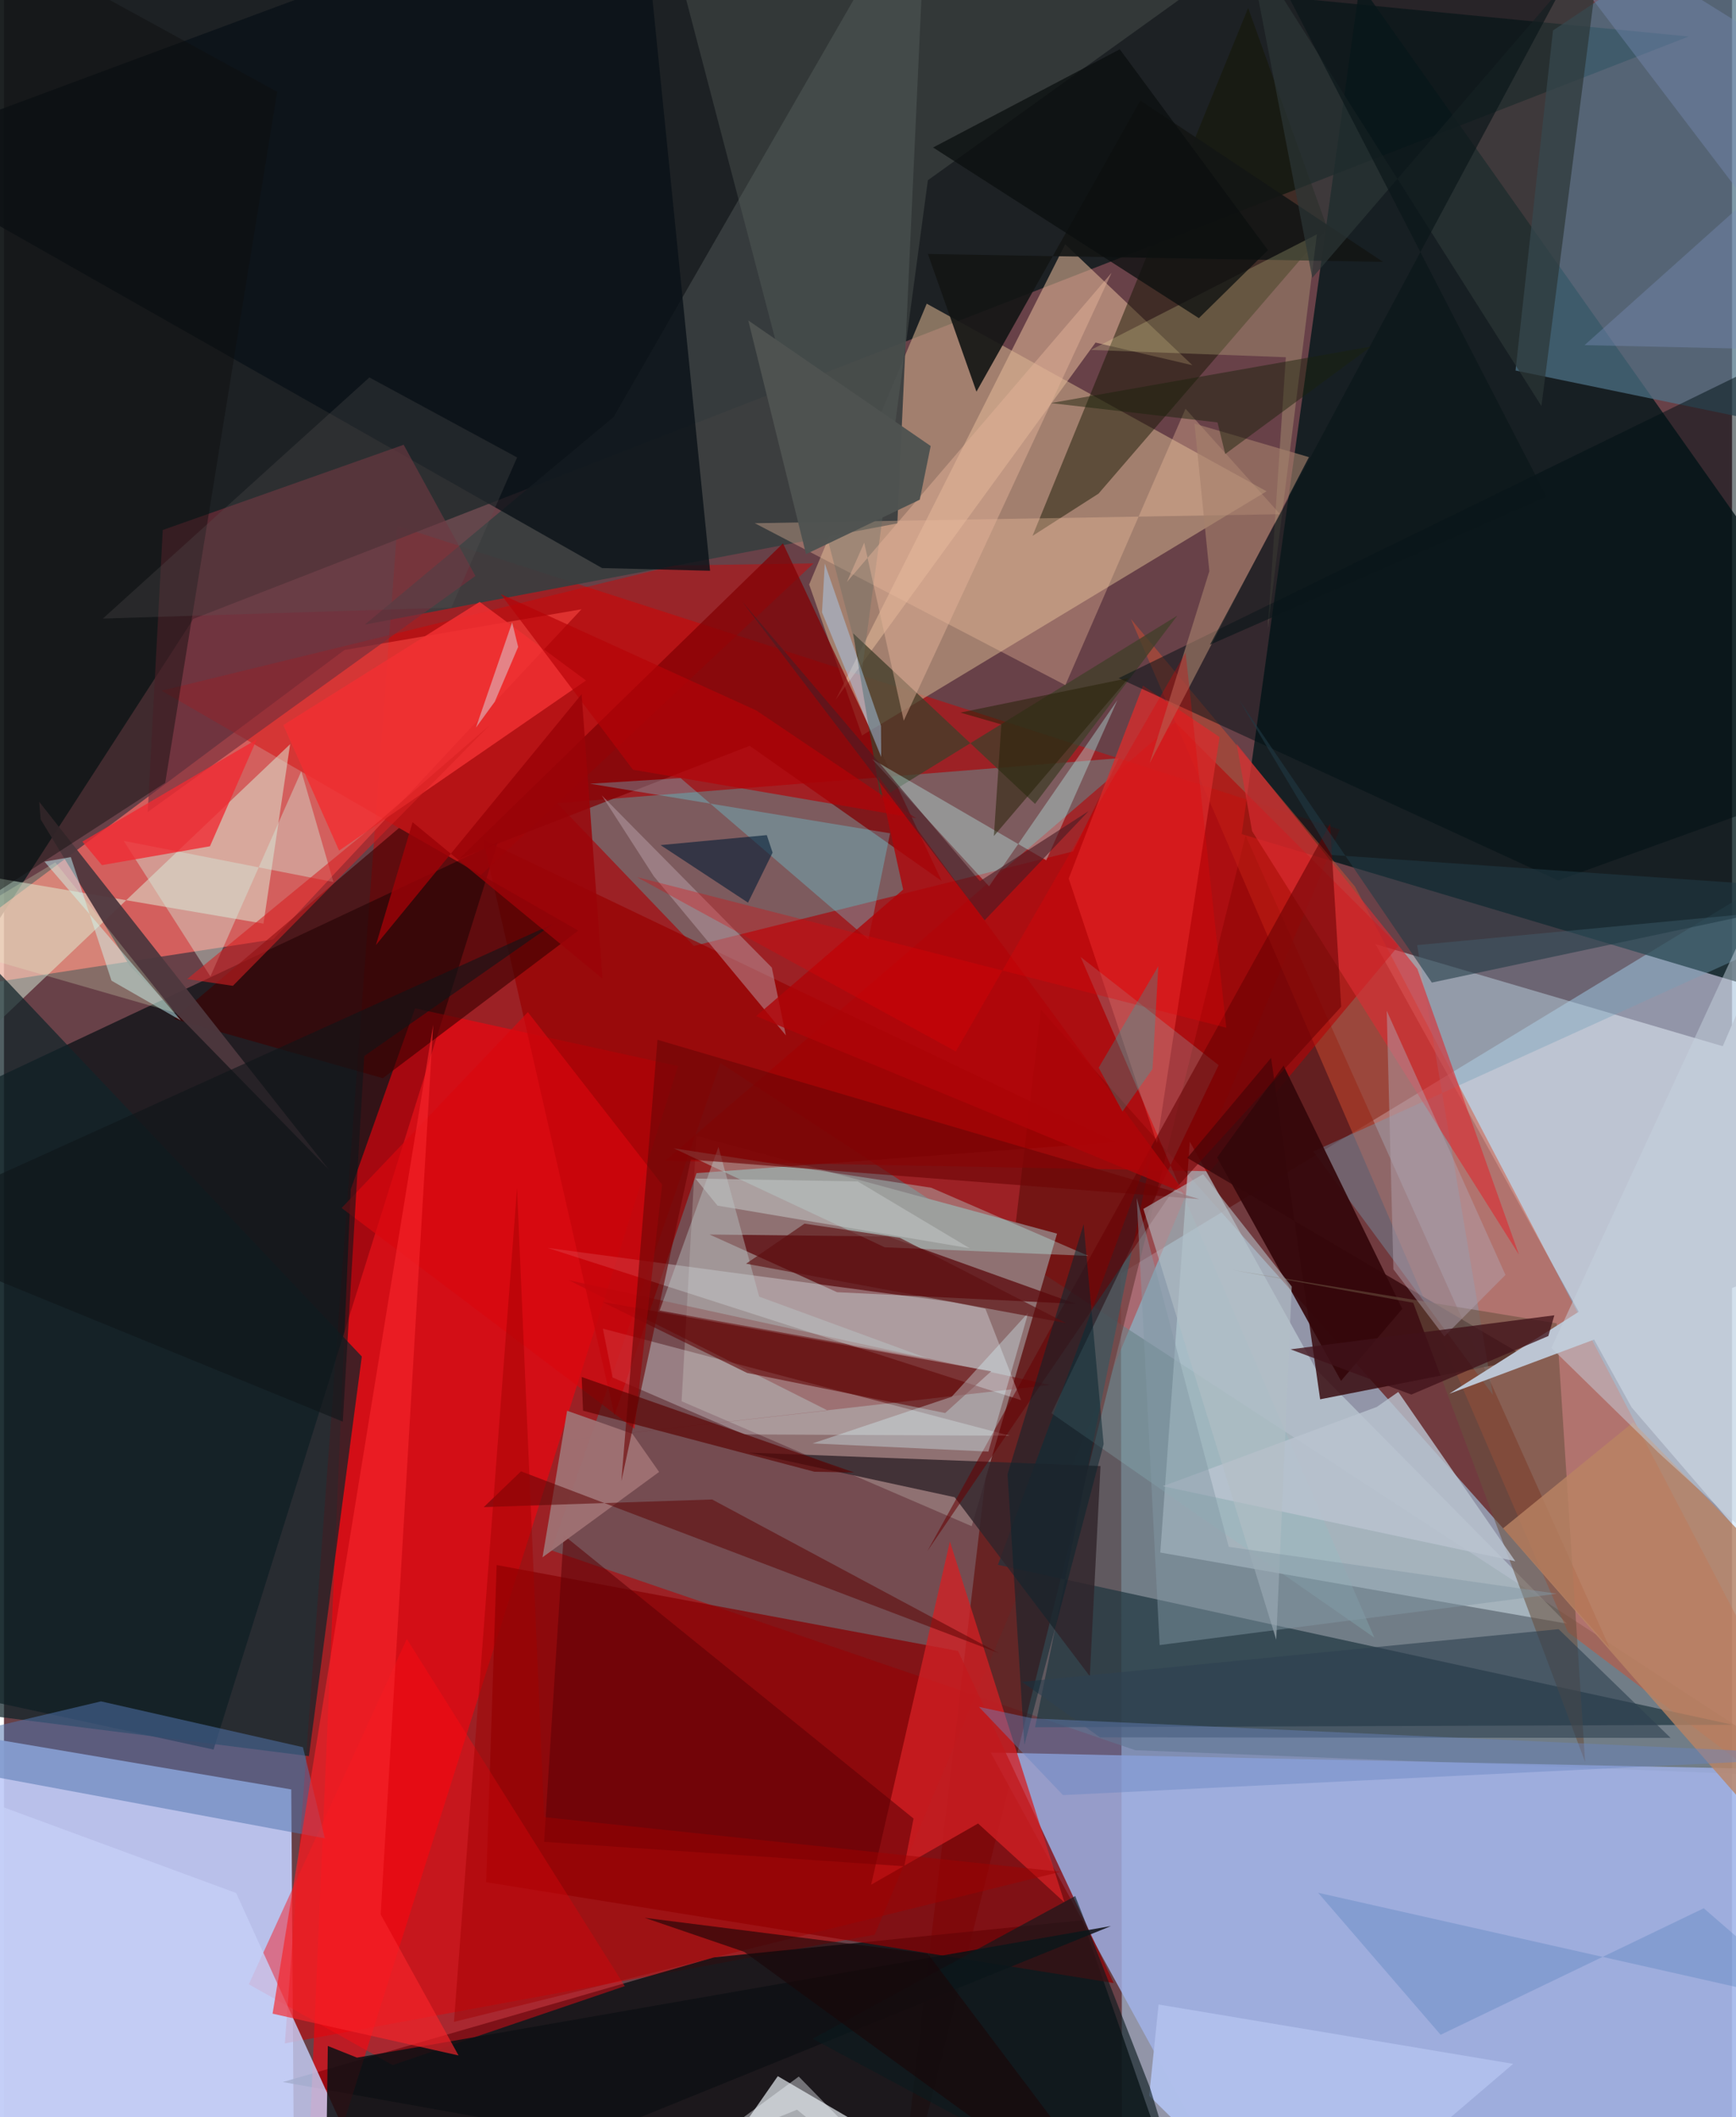 <svg xmlns="http://www.w3.org/2000/svg" width="228" height="278" viewBox="0 0 836 1024"><path fill="#684148" d="M0 0h836v1024H0z"/><path fill="#b2d2f0" fill-opacity=".576" d="M540.878 1058.87l-.514-442.939L898 398.806v660.523z"/><path fill="#c1cbf8" fill-opacity=".918" d="M-57.66 1013.6L-62 831.451l200.986 34.03L140.543 1086z"/><path fill="#d30102" fill-opacity=".49" d="M421.238 935.725l-285.349 52.6 54.423-733.961L646.205 401.22z"/><path fill="#151e20" fill-opacity=".906" d="M-2.893-62L814.99 17.664 91.6 299.344-62 537.018z"/><path fill="#001619" fill-opacity=".78" d="M655.94-7.771L898 334.696l-12.486 154.302-286.715-85.559z"/><path fill="#000d11" fill-opacity=".675" d="M-62 548.794V810.82l163.401 35.38 137.513-438.873z"/><path fill="#5b6c71" fill-opacity=".58" d="M346.588 514.148l529.117 345.253-328.41-12.885-282.526-96.667z"/><path fill="#61100d" fill-opacity=".671" d="M430.99 1086l169.662-681.899 176.13 392.89-275.106-308.57z"/><path fill="#0b0f12" fill-opacity=".808" d="M521.755 928.748l-178.328 17.97-208.497 60.286L576.288 1086z"/><path fill="#ff6b66" fill-opacity=".71" d="M279.4 294.68l-114.694 19.695L-62 483.886l192.214-29.524z"/><path fill="#a1b3e9" fill-opacity=".8" d="M844.083 855.432L884.113 1086l-293.092-30.397L477.339 847.65z"/><path fill="#c5a484" fill-opacity=".631" d="M389.536 282.705l25.565 73.031 195.697-118.108-164.382-90.743z"/><path fill="#fd010b" fill-opacity=".565" d="M326.106 515.612L145.59 1086l22.166-510.717 31.113-87.595z"/><path fill="#ecf6ff" fill-opacity=".478" d="M898 525.553v283.585L787.365 680.634l-123.85-223.982z"/><path fill="#bfced7" fill-opacity=".659" d="M573.681 552.183l-14.277 198.725 196.72 34.384L634.758 662.29z"/><path fill="#d44e2e" fill-opacity=".478" d="M545.176 299.373L756.57 789.377 898 896.287 653.586 428.781z"/><path fill="#1d343f" fill-opacity=".69" d="M480.862 756.837l75.666-205.34-57.702 283.913 337.51-1.18z"/><path fill="#6f777a" fill-opacity=".671" d="M267.664 388.457l271.73-21.74-22.158 45.083-183.454 45.708z"/><path fill="#870205" fill-opacity=".753" d="M536.877 959.132l-75.321-160.608-223.211-41.577-5.067 153.41z"/><path fill="#4e7286" fill-opacity=".722" d="M749.382 14.738l-18.131 164.475L898 213.638 864.562-62z"/><path fill="#8f7172" d="M335.01 549.357l174.439 47.303-41.283 141.504-140.347-60.43z"/><path fill="#383e3f" fill-opacity=".925" d="M174.576 302.1l120.361-100.398L446.655-62l-14.458 315.149z"/><path fill="#b80003" fill-opacity=".569" d="M674.637 457.44L566.536 349.325 319.828 561.469l263.675 5.026z"/><path fill="#36090c" fill-opacity=".831" d="M572.451 560.032l164.944 96.977-100.66 19.785-23.74-165.11z"/><path fill="#d80000" fill-opacity=".435" d="M230.62 423.323l161.062-150.83-67.182.995-248.236 60.575z"/><path fill="#dcfbe4" fill-opacity=".471" d="M138.442 359.934l-12.901 86.797-168.056-28.672 37.86 78.061z"/><path fill="#6b0708" fill-opacity=".514" d="M257.923 698.056l140.588-15.838-125.224-63.004 232.764 50.65z"/><path fill="#e0e6eb" fill-opacity=".718" d="M354.252 1033.069l39.07 52.931h120.902l-139.857-81.831z"/><path fill="#091117" fill-opacity=".788" d="M341.599 276.066l-52.263-1.32L-62 75.306 307.517-62z"/><path fill="#e2b898" fill-opacity=".561" d="M528.083 165.69L402.3 338.52l111.1-220.39 61.538 58.52z"/><path fill="#11242a" fill-opacity=".729" d="M147.543 849.378l-191.147-24.2L-62 407.47l235.118 248.624z"/><path fill="#131602" fill-opacity=".475" d="M640.22 110.4L529.529 238.747l-31.94 20.445L601.905 3.88z"/><path fill="#d42024" fill-opacity=".761" d="M457.622 745.544l-38.11 166.036 51.736-29.622 41.806 38.18z"/><path fill="#fd0a14" fill-opacity=".439" d="M118.462 959.732l76.419-167.052 105.454 167.942-112.308 38.175z"/><path fill="#5b090b" fill-opacity=".749" d="M403.036 624.992l-61.677-27.891 86.356.959 90.88 32.572z"/><path fill="#c5cef6" fill-opacity=".824" d="M189.957 1086L112.32 915.575-62 851.36l41.905 173.725z"/><path fill="#980000" fill-opacity=".694" d="M537.768 552.385l-305.92-146.226 63.51 278.39 39.68-117.153z"/><path fill="#74a2b9" fill-opacity=".38" d="M898 436.876L633.46 556.93l86.881 117.787-36.684-217.598z"/><path fill="#820104" fill-opacity=".733" d="M220.433 415.184l156.449-152.379 76.74 163.256-92.878-65.341z"/><path fill="#ebf9fe" fill-opacity=".318" d="M458.74 629.775l16.052 3.206 17.263 44.234-229.109-73.666z"/><path fill="#5276af" fill-opacity=".522" d="M144.636 845.058l10.623 44.086L-62 848.718l108.935-25.826z"/><path fill="#742f3a" fill-opacity=".655" d="M76.827 256.339L69.56 392.73l158.524-114.164-34.718-63.448z"/><path fill="#eefdff" fill-opacity=".286" d="M358.067 693.764l-63.628-27.524-4.703-23.622 196.844 51.783z"/><path fill="#30242a" fill-opacity=".812" d="M525.312 810.742l-65.382-86.585-99.554-21.571 170.099 6.5z"/><path fill="#bafff9" fill-opacity=".322" d="M448.611 574.46l76.04 32.98-98.547-4.168-102.091-47.87z"/><path fill="#d82c2c" fill-opacity=".773" d="M588.09 356.502l-37.065-24.88-35.93 93.306 42.671 127.998z"/><path fill="#423e2a" fill-opacity=".776" d="M424.131 386.207l143.513-88.458-68.848 91.058-87.999-82.517z"/><path fill="#001014" fill-opacity=".502" d="M539.273 327.998L857.274 172.8 898 373.128l-146.146 52.71z"/><path fill="#3c0000" fill-opacity=".631" d="M191.139 400.457L82.304 492.803l100.98 28.685 94.563-71.374z"/><path fill="#131514" fill-opacity=".906" d="M667.117 126.655l-220.133-3.812 23.484 66.59 79.305-140.83z"/><path fill="#34070a" fill-opacity=".925" d="M676.476 633.038l-57.43-117.632-32.149 44.428 59.935 108.042z"/><path fill="#f4c3a2" fill-opacity=".341" d="M513.475 331.379l-150.257-78.322 254.126-4.359-45.74-51.001z"/><path fill="#606963" fill-opacity=".325" d="M654.644-62L446.97 87.172 415.103 324.2 328.32-6.753z"/><path fill="#8fc1c6" fill-opacity=".255" d="M520.874 462.85l66.738 52.326-80.852 168.362 156.199 108.53z"/><path fill="#bef8f4" fill-opacity=".357" d="M538.656 338.631l-62.09 90.046-56.614-61.538 84.282 48.968z"/><path fill="#0e1114" fill-opacity=".863" d="M535.536 931.561L170.782 995.21l-14.104-5.636-1.34 96.426z"/><path fill="#6ef" fill-opacity=".282" d="M327.36 376.342l-43.83 2.72 145.15 23.978-10.478 51.36z"/><path fill="#69503f" fill-opacity=".565" d="M751.134 640.046l13.789 212.178-83.148-222.114-88.03-15.963z"/><path fill="#fafaab" fill-opacity=".204" d="M635.148 113.37l-23.723 190.58 8.7-131.172-94.328-3.52z"/><path fill="#4e373e" fill-opacity=".945" d="M17.052 387.792l.702 8.521 42.974 70.658 96.373 98.65z"/><path fill="#5b0004" fill-opacity=".541" d="M270.78 742.538L440.032 879.56l-4.49 23.078-174.231-11.79z"/><path fill="#c8faff" fill-opacity=".478" d="M32.347 414.544l-12.736 2.217 65.971 76.791-33.561-19.233z"/><path fill="#2c3636" fill-opacity=".69" d="M743.78 196.385l28.896-224.482L632.93 134.41 601.504-28.116z"/><path fill="#a5816b" fill-opacity=".624" d="M554.232 369.19l28.903-92.93-7.196-71.382 55.377 16.218z"/><path fill="#bbc8c8" fill-opacity=".424" d="M317.198 633.866l28.459-79.154 19.69 72.425 81.95 30.042z"/><path fill="#da2d34" fill-opacity=".627" d="M603.822 402.012l-7.523-42.295 87.485 108.953 49.14 138.198z"/><path fill="#d4eedf" fill-opacity=".404" d="M159.395 426.599l-15.535-53.59-44 99.255L57.939 406.7z"/><path fill="#9f7073" fill-opacity=".961" d="M272.434 682.339l31.59 11.142 12.917 18.443-56.405 41.3z"/><path fill="#bcc5d3" d="M898 599.765l-198.782 74.342 82.389-52.169L898 351.602z"/><path fill="#bba2aa" fill-opacity=".482" d="M371.46 467.959l-82.266-83.265 25.122 39.04 63.952 77.04z"/><path fill="#5e0001" fill-opacity=".573" d="M477.612 663.222l-22.29 20.212-95.792-19.39-70.21-34.405z"/><path fill="#ba8464" fill-opacity=".796" d="M788.173 687.928L898 800.658v136.068L725.235 739.195z"/><path fill="#bac4d0" fill-opacity=".808" d="M664.134 680.495L560.62 718.828l170.512 36.287-56.602-81.878z"/><path fill="#d9070f" fill-opacity=".663" d="M253.446 489.523l-90.092 94.74 141.668 106.825 13.391-118.139z"/><path fill="#2e4150" fill-opacity=".612" d="M530.258 840.301l276.005.254-54.156-52.589-259.594 25.496z"/><path fill="#6e0606" fill-opacity=".631" d="M578.34 579.98l-246.055-19.11-33.605 155.493 17.483-213.452z"/><path fill="#f52329" fill-opacity=".659" d="M219.911 994.15l-89.957-20.218 77.7-478.356-25.4 430.35z"/><path fill="#f13032" fill-opacity=".843" d="M230.136 291.118l-94.986 59.577 26.986 60.711 119.456-82.277z"/><path fill="#5d0707" fill-opacity=".557" d="M232.13 728.93l17.993-17.289 231.234 87.942-138.785-74.342z"/><path fill="#0e0f0f" fill-opacity=".447" d="M-19.72 442.023L-62-62 132.178 44.396 78.012 378.612z"/><path fill="#670003" fill-opacity=".557" d="M446.717 750.214l194.828-351.756 5.381 88.447-82.324 90.39z"/><path fill="#daf9ff" fill-opacity=".341" d="M495.52 634.902l-37.062 40.68-67.251 22.537 85.037 3.96z"/><path fill="#07242e" fill-opacity=".51" d="M493.66 843.931l-8.144-130.92 36.799-120.939 9.68 106.394z"/><path fill="#af0508" fill-opacity=".792" d="M571.577 577.357l-207.712-85.883 71.14-61.206-12.064-54.866z"/><path fill="#213b44" fill-opacity=".573" d="M690.771 475.24l-93.268-136.728 44.764 75.006L898 431.125z"/><path fill="#b0a2af" fill-opacity=".471" d="M726.39 616.632l-29.575 29.744-24.633-32.462-3.247-125.065z"/><path fill="#001b34" fill-opacity=".584" d="M317.646 408.742l51.389-4.832 2.816 8.474-11.89 24.2z"/><path fill="#ef2b32" fill-opacity=".784" d="M47.384 418.44l52.273-9.125 22.637-51.708-84.357 49.445z"/><path fill="#0b161a" fill-opacity=".682" d="M610.26-23.392L783.814-62 583.438 311.823l162.846-71.552z"/><path fill="#b1c0ed" fill-opacity=".973" d="M730.12 998.21l-171.54-28.698-4.551 44.114L627.403 1086z"/><path fill="#0b1b1e" fill-opacity=".624" d="M518.248 917.051l36.115 92.538L577.61 1086l-186.37-99.92z"/><path fill="#0b0f0f" fill-opacity=".757" d="M539.81 23.844L449.487 71.34l128.572 82.542 33.412-32.895z"/><path fill="#e4b399" fill-opacity=".471" d="M535.835 131.942l-128.06 149.576 8.383-19.032 19.127 86.088z"/><path fill="#b3bfc6" fill-opacity=".588" d="M580.116 567.926l-28.893 16.766 64.267 208.351 7.518-170.771z"/><path fill="#6985c1" fill-opacity=".424" d="M512.313 868.229l-40.655-42.674 25.856 5.561L898 849.35z"/><path fill="#5d0d10" fill-opacity=".62" d="M387.286 591.842l46.107 6.837 80.425 41.263-154.798-28.731z"/><path fill="#4273b3" fill-opacity=".271" d="M876.095 969.621l-53.785-46.662-127.292 61.197-59.275-68.694z"/><path fill="#778cb4" fill-opacity=".404" d="M898 47.635L764.65 166.928 898 169.904 721.66-62z"/><path fill="#a10000" fill-opacity=".463" d="M217.7 977.904l30.505-403.136 13.135 304.12 249.886 26.42z"/><path fill="#e40104" fill-opacity=".298" d="M591.32 497.066l-19.684-181.41-111.16 192.893-154.263-84.325z"/><path fill="#b60207" fill-opacity=".655" d="M304.284 372.28l137.076 23.49-77.392-52.14-123.65-56.29z"/><path fill="#5a0201" fill-opacity=".655" d="M280.15 682.306l111.944 29.533 19.21.355-131.81-46.188z"/><path fill="#c6d3df" fill-opacity=".486" d="M898 328.807L748.601 651.936l51.891 50.754L898 791.56z"/><path fill="#d7f3fc" fill-opacity=".424" d="M237.441 339.406l11.313-26.515-2.903-11.844-17.529 50.891z"/><path fill="#1a220c" fill-opacity=".471" d="M661.387 167.616l-70.571 51.986-3.732-15.296-80.619-9.352z"/><path fill="#401219" fill-opacity=".769" d="M622.423 652.63l127.61-16.467-2.9 10.02-66.277 28.323z"/><path fill="#575456" fill-opacity=".275" d="M176.788 182.554L47.839 299.19l168.584-5.327 31.822-72.617z"/><path fill="#262106" fill-opacity=".529" d="M544.05 327.972l-65.158 76.376 3.622-53.975-19.827-5.718z"/><path fill="#491d25" fill-opacity=".616" d="M472.135 426.178l52.6-33.878-50.3 52.815L357.05 290.861z"/><path fill="#05bdb9" fill-opacity=".263" d="M529.587 516.413l28.859-49.093-2.807 49.718-14.534 20.57z"/><path fill="#d62023" fill-opacity=".569" d="M235.063 350.667l-55.3 47.967-91.147 74.899 22.144 3.277z"/><path fill="#0e1519" fill-opacity=".584" d="M163.924 687.591l10.364-176.804 91.598-64.025L-62 595.187z"/><path fill="#abd5fe" fill-opacity=".447" d="M424.4 366.143l-28.642-69.972 1.344-23.594 27.184 78.517z"/><path fill="#bfc3c4" fill-opacity=".569" d="M345.197 583.117l122.001 20.618-54.137-32.312-78.538-1.39z"/><path fill="#9a0308" fill-opacity=".835" d="M179.935 457.099l17.755-59.42 91.851 75.619-10.084-137.547z"/><path fill="#4f5351" fill-opacity=".965" d="M448.323 215.712l-88.237-60.716 27.926 113.03 55.027-26.34z"/><path fill="#e2f1c5" fill-opacity=".251" d="M82.841 489.858l-115.72-33.292 16.587-14.8 41.131-24.674z"/><path fill="#8398a6" fill-opacity=".467" d="M547.994 579.386l11.091 216.273 192.202-24.841-158.77-22.665z"/><path fill="#f1f5fa" fill-opacity=".408" d="M384.502 1004.359L464.3 1086l-80.636-65.618-46.788 19.107z"/><path fill="#190507" fill-opacity=".612" d="M553.135 1086L446.87 944.878 309.99 927.58l48.122 16.453z"/></svg>
